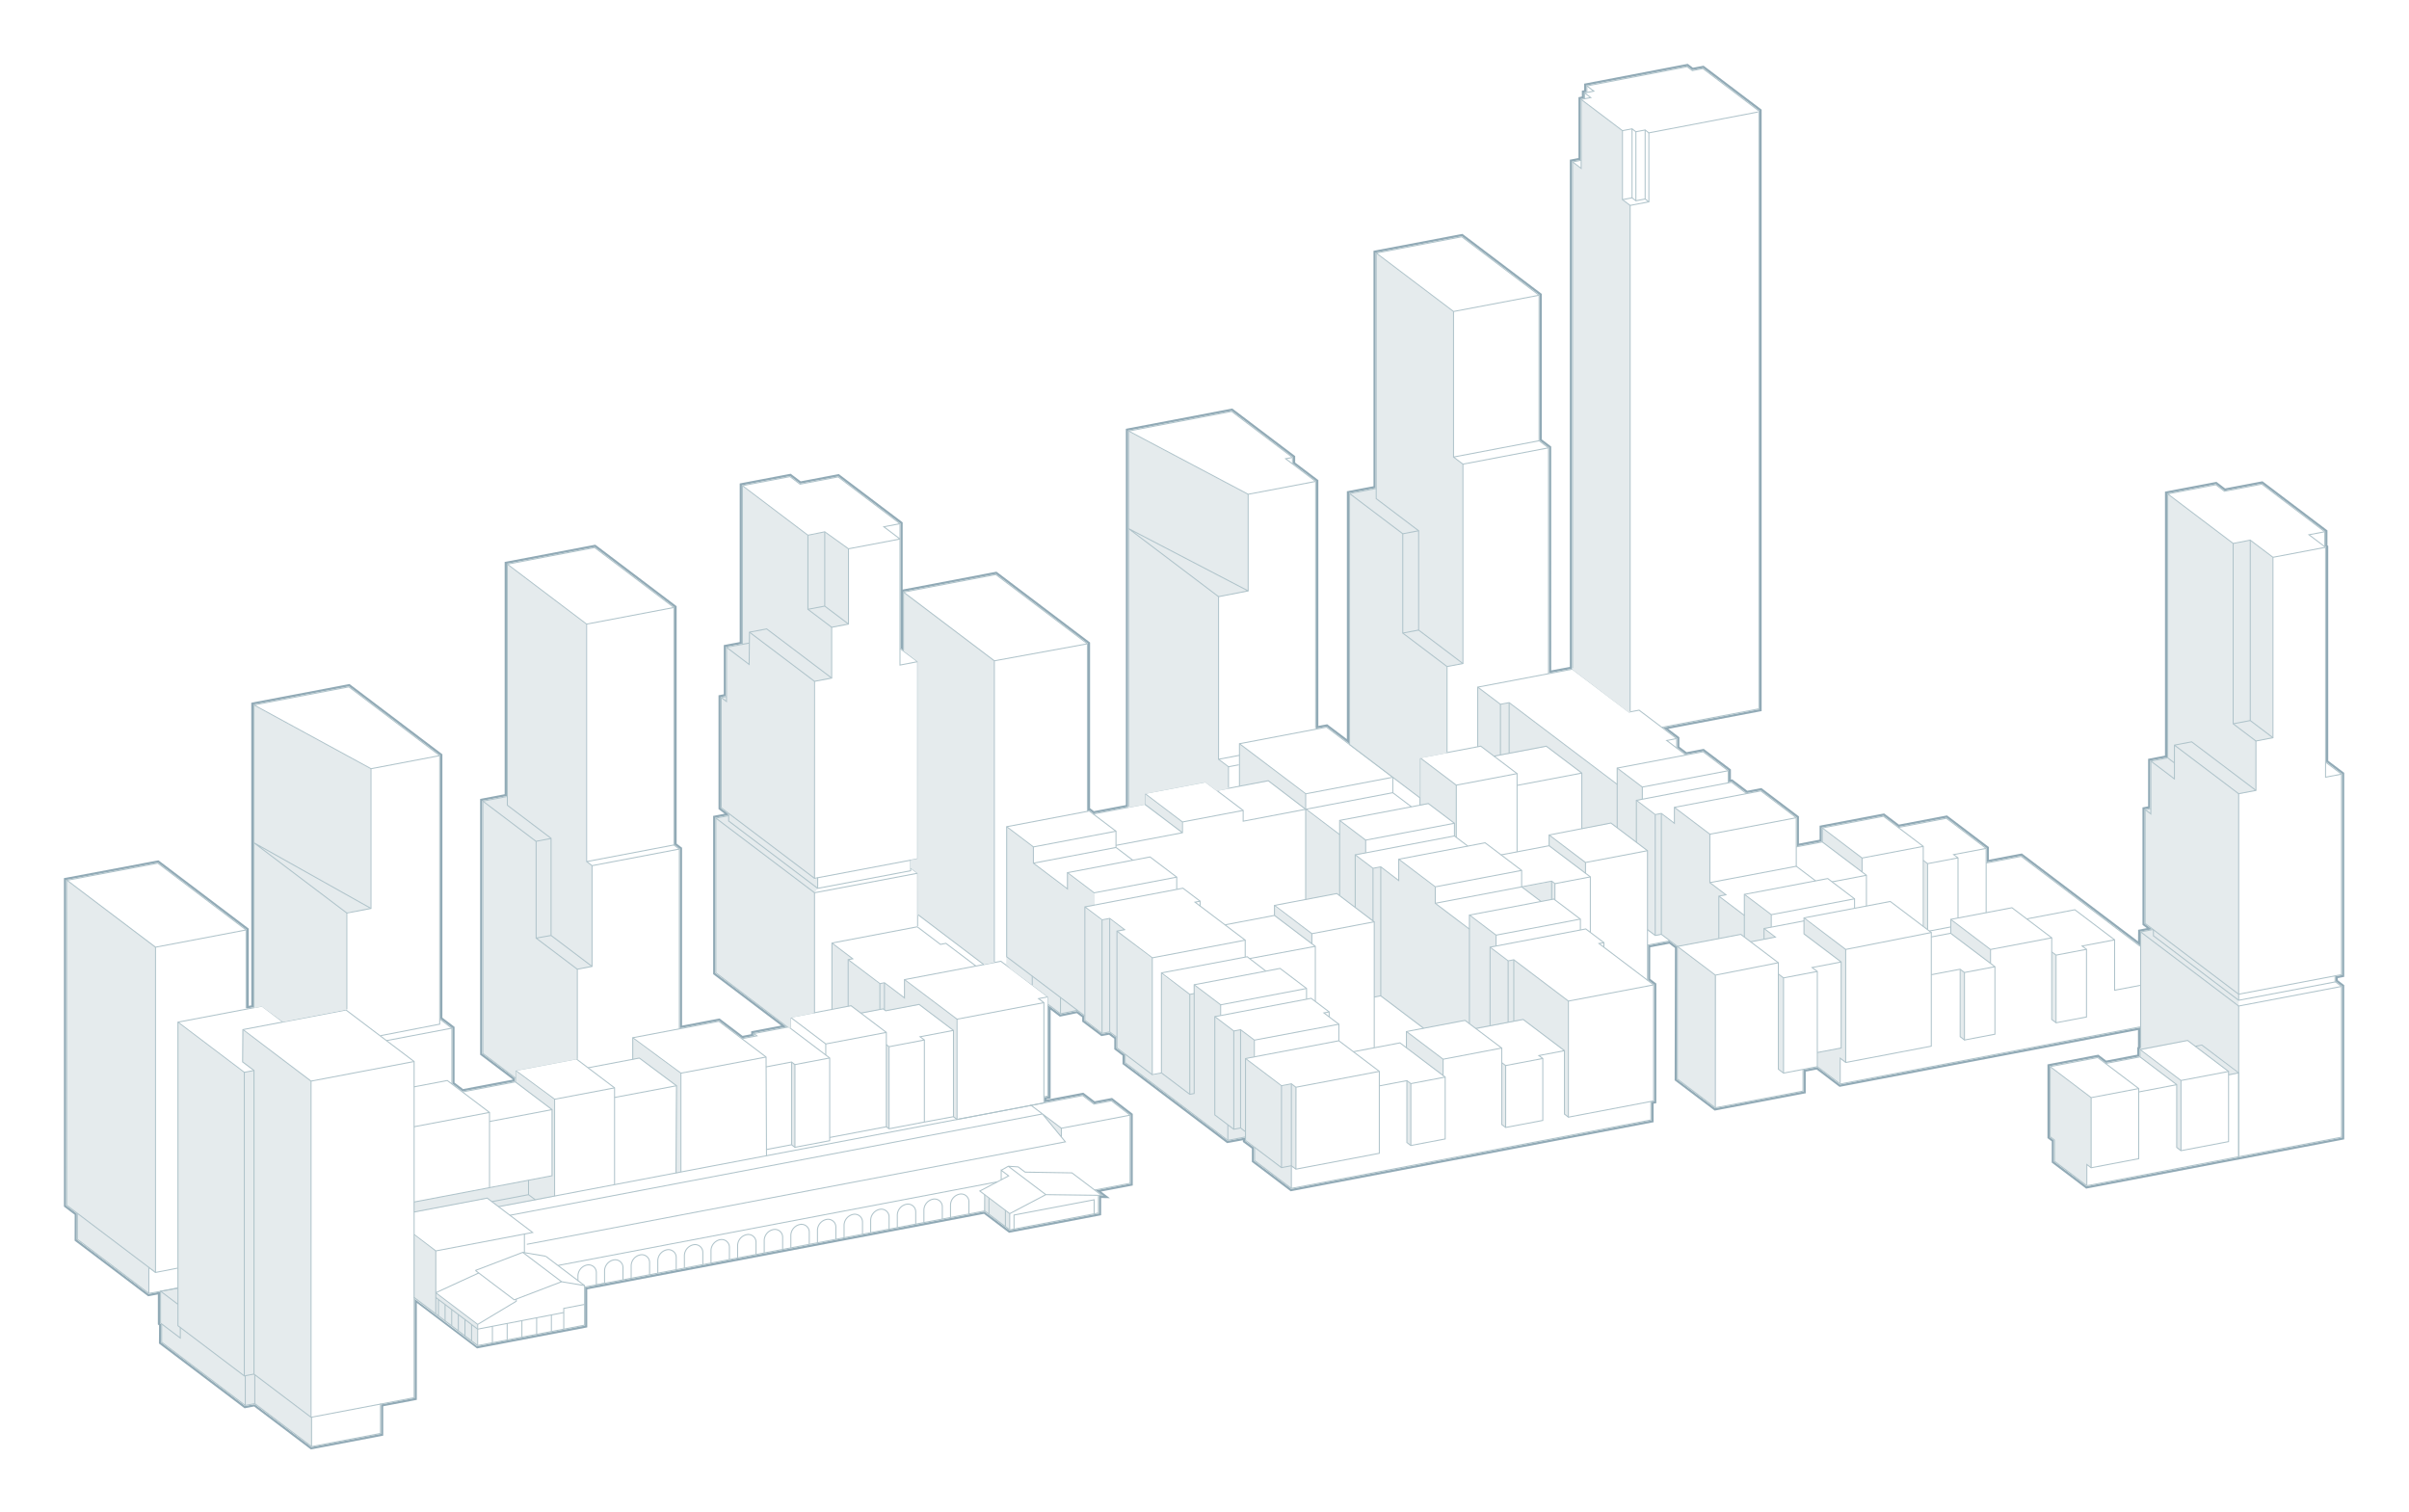 <svg xmlns="http://www.w3.org/2000/svg" id="_Слой_1" viewBox="0 0 1112 698"><g id="bgd" fill="none"><path d="M1 1h1110v696H1V1Z"/><path stroke="#91aab6" stroke-miterlimit="10" d="m778.97 30-.33.06-46.29 8.86-.61.11v3.05l-.44.08-.6.11v2.71l-.97.18-.6.12v28.08l-3.38.65-.61.11v234.12l-9.6 1.8V206.35l-.3-.22-4.05-3.07V135.9l-.3-.22-35.68-26.99-.27-.2-.32.06-39.5 7.52-.61.11v108.66l-11.69 2.23-.6.11v114.98l-9.44-7.13-.26-.2-.32.06-4.15.79V221.84l-.3-.22-10.39-7.86v-2.99l-.3-.23-28.09-21.24-.26-.2-.32.06-47.58 9.05-.61.12v173.68l-15.36 2.92-1.58-1.19-.26-.2-.32.06v-76.8l-.29-.23-42.27-31.97-.27-.2-.32.06-42.61 8.11-.61.11v26.34l-.13-.1v-57.56l-.29-.22-28.55-21.59-.26-.2-.33.06-17.26 3.28-4.36-3.29-.26-.2-.32.06-22 4.18-.6.12v73.21l-6.74 1.27-.61.11v22.72l-1.83.35-.6.12v51.86l.29.22 3.16 2.39v.07l-5.32 1.01-.61.11v72.39l.3.22 31.8 24.05-13.94 2.65-.61.12v1.34l-4.6.88-10.34-7.83-.27-.2-.32.06-17.37 3.31v-82.46l-.3-.22-2.2-1.67V280.05l-.3-.22-36.6-27.68-.27-.2-.32.06-40.29 7.67-.61.11v107.23l-10.71 2.04-.61.12v117.41l.3.22 14.77 11.17v.76l-23.57 4.47-4.3-3.25v-25.73l-.29-.22-5.33-4.03V348.4l-.29-.22-41.94-31.72-.26-.2-.33.06-43.79 8.34-.61.12v139.7l-2.15.4v-36l-.3-.23-40.75-30.82-.26-.2-.32.06-42.1 7.93-.6.11v150.94l.29.22 4.68 3.54-.03 11.6v.37l.3.23 33.01 24.96.26.2.33-.06 4.51-.86v14.2l.29.22.27.21-.05 7.99v.37l.29.23 38.61 29.2.26.2.33-.07 4.06-.77 25.95 19.63.26.19.32-.06 31.83-6.05.61-.12v-13.57l14.9-2.83.61-.12v-45.35l28.15 21.29.26.2.33-.06 49.32-9.41.61-.12V594.7l183.77-34.96 11.29 8.54.27.2.32-.06 40.96-7.8.61-.12v-8.03h.73l2.27.04-1.81-1.37-1.91-1.44 14.72-2.8.6-.11v-32.42l-.29-.22-8.63-6.63-.26-.2-.33.06-7.71 1.47-4.97-3.77-.27-.19-.32.06-17.03 3.24.02-1.29 1.26-.23.61-.12v-41.52l4.61 3.49.27.2.33-.07 7.47-1.53 2.9 2.18v2.02l.29.22 7.93 5.97.25.2.33-.06 3.2-.57 2.8 2.11v4.9l.3.23 3.5 2.65v3.53l-.01.38.3.22 47.35 35.8.26.2.33-.06 7.34-1.34v1.14l.3.22 3.84 2.85v6.13l.3.23 16.99 12.85.27.2.32-.06 165.96-31.58.61-.11v-8.55l.64-.13.61-.11v-54.57l-.3-.22-2.52-1.91v-15.25l9.42-1.79 2.99 2.26-.13 60.72v.37l.3.22 17.54 13.27.27.2.32-.06 40.47-7.7.61-.11V494.2l5.66-1.08 10.3 7.8.27.2.32-.06 137.81-26.22v8.91l-.31.06v3.4l-14.98 2.86-3.34-2.53-.26-.2-.33.06-21.96 4.18-.6.12v33.36l.29.23 1.69 1.28v9.79l.3.23 14.95 11.31.26.2.33-.07 117.56-22.42.6-.12v-70.55l-.29-.22-2.68-2.02v-1.65l2.37-.45.6-.12v-93.53l-.29-.22-7.08-5.35v-99.14l-.29-.22-.08-.06v-6.89l-.29-.22-29.05-21.97-.26-.2-.33.06-16.94 3.23-3.72-2.82-.26-.2-.33.06-22.21 4.23-.6.11v121.84l-7.18 1.37-.61.11v21.94l-2 .38-.6.11v53.53l.29.23 2.41 1.81-4.11.8-.6.11v.61l-.06 5.29-53.96-40.81-.27-.2-.32.06-15.29 2.91v-6.22l-.3-.22-18.36-13.89-.26-.2-.32.06-21.91 4.17-6.54-4.95-.27-.2-.32.06-28.25 5.37-.6.12v6.45l-10.53 2v-12.91l-.3-.22-16.37-12.38-.26-.2-.32.06-6.21 1.18-6.71-5.07-.26-.2-.32.06-.66.13v-5.05l-.29-.23-11.61-8.77-.26-.2-.33.06-7.6 1.45-3.7-2.8v-4.36l-.3-.22-5.52-4.18 43.18-8.22.61-.11V50.85l-.3-.23-25.86-19.56-.27-.2-.32.07-4.58.87-2.11-1.6-.26-.2Z"/></g><g id="izofabrica"><path fill="#e5ebed" d="M190.94 554.87v4.73l33.89-6.46 5.29 3.87 16.72-2.9 9.05-1.81v-44.68l-18.11-13.31v5.3l16.97 12.72v30.47l-63.81 12.07Zm10.19 22.68-10.19-7.42v29.11l29.39 22.25v-10.03l-19.2-14.52v-19.39Zm90.9-98.22v9.69l3.09-.57 17 12.87-.39 40.44 2.34-.57v-45.71l-22.05-16.15h.01Zm73.35 10.87v38.17l1.56 1.18v-38.17l-1.56-1.18Zm43.76-8v38.17l1.25.98v-38.17l-1.25-.98Zm73.34 32.99v.53l7.45 9.13v-4.15l-7.45-5.52Z"/><path fill="#e5ebed" d="M383.77 435.45v30.29l8.94-1.35 4.64 3.45 10.14-2.1 1.22.95 15.44-2.91 15.87 11.83v40l1.62 1.39v-46.55l-24.28-18.03v8.3l-9.27-6.94-2.04.49-14.47-11.12 2.04-.48-9.85-7.23Zm82.25 132.39-11.81-8.76.41-7.34 11.4 8.62v7.48Z"/><path fill="none" stroke="#afc3ca" stroke-miterlimit="10" stroke-width=".46" d="m191.16 501.64 15.31-2.91 19.49 14.74v34.71l-34.8 6.62m0-34.74 34.8-6.6m30.05 38.59v-44.68m-18.03-13.28 18.04 13.28 27.67-5.24"/><path fill="none" stroke="#afc3ca" stroke-miterlimit="10" stroke-width=".46" d="M283.68 546.67v-44.55L266 488.75l-28.03 5.33v5.26m5.99 52.08-16.91 3.22m20-.88-3.09-2.34v-6.67"/><path fill="none" stroke="#afc3ca" stroke-miterlimit="10" stroke-width=".46" d="m312.06 541.39.23-40.24-17.17-12.79-23.68 4.5"/><path fill="none" stroke="#afc3ca" stroke-miterlimit="10" stroke-width=".46" d="M292.08 488.94v-9.96l39.76-7.57 21.78 16.48.2 45.53m-70.14-26.87 28.61-5.4"/><path fill="none" stroke="#afc3ca" stroke-miterlimit="10" stroke-width=".46" d="m292.08 478.98 22.22 16.36 39.32-7.45m-39.31 7.45v45.62m-88.35-23.32 28.87-5.47M213.45 504l24.44-4.65 16.94 12.81v30.52l-28.87 5.49m255.85-85.37-40.04 7.62-24.26-18.26"/><path fill="none" stroke="#afc3ca" stroke-miterlimit="10" stroke-width=".46" d="m483.65 460.13-4.24.81 2.45 1.85v46.29l-40.09 7.61-1.65-1.27-13.44 2.49m-17.54-41.38-27.97 5.32-16.28-12.32m18.1 18.8-16.05 3.05-1.56-1.18-11.75 2.24"/><path fill="none" stroke="#afc3ca" stroke-miterlimit="10" stroke-width=".46" d="m353.63 530.61 11.75-2.23 1.56 1.18 16.05-3.05v-38.17L364.03 474l-16.05 3.05v1.34"/><path fill="none" stroke="#afc3ca" stroke-miterlimit="10" stroke-width=".46" d="M364.89 474.68v-5.15l27.97-5.32 16.28 12.32v43.53l-26.15 4.97m-1.82-43.18v5.1m-33.19-9.91 1.42 1.07-6.95 1.32m24.49 11.95v38.17m-1.56-1.18V490.2"/><path fill="none" stroke="#afc3ca" stroke-miterlimit="10" stroke-width=".46" d="m397.35 467.62 10.33-1.96 1.17.88 15.42-2.93 15.85 12.01v39.94"/><path fill="none" stroke="#afc3ca" stroke-miterlimit="10" stroke-width=".46" d="m426.68 480.03-16.3 3.1-1.25-.95"/><path fill="none" stroke="#afc3ca" stroke-miterlimit="10" stroke-width=".46" d="m409.14 520.06 1.25.94 16.3-3.1v-37.88l-1.98-1.49 15.41-2.93m-29.73 7.53v37.88m-26.37-85.73 9.6 7.26-2.1.4v21.51"/><path fill="none" stroke="#afc3ca" stroke-miterlimit="10" stroke-width=".46" d="m391.63 443.02 14.53 10.99 2.1-.4 9.25 7v-8.45l44.5-8.47 21.71 16.42v45.81l-1.86.35m-75.71-52.26v11.9m2.11-12.3v12.48"/><path fill="none" stroke="#afc3ca" stroke-miterlimit="10" stroke-width=".46" d="m450.48 445.89-13.85-10.47-2.51.48-10.71-8.11-39.38 7.49v30.63M243.18 574.34l248.6-47.3-10.58-12.87-245.82 46.77m219.15-2-184.7 35.14m190.52-48.57L257.54 584.1m264.11-69.37-31.72 6.03-13.97-10.57 23.79-4.53 5.24 3.96 8.03-1.53 8.63 6.62v.02Zm0 0v31.44l-16.36 3.11m-15.36-28.51v4.02m-238.02 55.05 17.92 13.55v18.26l-49.33 9.41-29.39-22.23"/><path fill="none" stroke="#afc3ca" stroke-miterlimit="10" stroke-width=".46" d="m191.16 569.81 10.01 7.57 44.7-8.51-20.97-15.86-33.74 6.42m50.91 10.16v8.59m-22.63 8.23 21.86-8.36 10.6 1.79m17.93 13.55-10.6-1.79-21.86 8.36-17.92-13.55"/><path fill="none" stroke="#afc3ca" stroke-miterlimit="10" stroke-width=".46" d="M238.31 599.6v1.01l-17.81 10.7-19.34-14.62m19.81-9.12-19.81 9.11m0-19.31v29.07m40.14-28.39 17.92 13.55m10.61 10.48-9.6 1.83v9.58m-39.73 0 39.73-7.66m-32.93 13.89v-7.53m6.81 6.19v-7.48m6.8 6.13v-7.47m6.81 6.12v-7.48m6.8 6.29v-7.58m-34.02 6.58-19.34-14.62m16.52 20.07v-7.54m-3.05 5.28v-7.54m-3.06 5.15v-7.54m-3.06 5.29v-7.54m-3.06 5.21v-7.54m-3.06 5.24v-7.54m273.57-89.67-245.82 46.77m235.28-18.67 17.32 13.1m-20.58-11.25 3.44 2.6-13.31 6.99 13.8 10.44 16.66-8.77 25.79.33-13.73-10.38-21.62-.34-3.18-2.41-4.58-.3-3.26 1.85h-.01Zm0 0v4.25"/><path fill="none" stroke="#afc3ca" stroke-miterlimit="10" stroke-width=".46" d="m454.53 558.94 11.56 8.74 40.96-7.8v-8.17m-50.54 1.3v7.43m7.59-1.8v7.54"/><path fill="none" stroke="#afc3ca" stroke-miterlimit="10" stroke-width=".46" d="M505.06 560.26v-6.48l-36.99 7.04v6.48m-13.54-8.36v-7.54m-166.96 39.31v-5.66c0-2.24-2.04-3.93-4.25-3.51a5.228 5.228 0 0 0-4.25 5.13v5.66l-3.79.72v-5.66c0-2.24-2.04-3.93-4.25-3.51a5.228 5.228 0 0 0-4.25 5.13v2.22m33.07-2.86v-5.66c0-2.24-2.04-3.93-4.25-3.51a5.228 5.228 0 0 0-4.25 5.13v5.66m20.79-3.96v-5.66c0-2.24-2.04-3.93-4.25-3.51a5.228 5.228 0 0 0-4.25 5.13v5.66m20.78-3.95v-5.66c0-2.24-2.04-3.93-4.25-3.51a5.228 5.228 0 0 0-4.25 5.13v5.66m20.78-3.96v-5.66c0-2.24-2.04-3.93-4.25-3.51a5.228 5.228 0 0 0-4.25 5.13v5.66m20.79-3.95v-5.66c0-2.24-2.04-3.93-4.25-3.51a5.228 5.228 0 0 0-4.25 5.13v5.66m20.78-3.96v-5.66c0-2.24-2.04-3.93-4.25-3.51a5.228 5.228 0 0 0-4.25 5.13v5.66m20.79-3.96v-5.66c0-2.24-2.04-3.93-4.25-3.51a5.228 5.228 0 0 0-4.25 5.13v5.66m20.78-3.95v-5.66c0-2.24-2.04-3.93-4.25-3.52a5.228 5.228 0 0 0-4.25 5.13v5.66m20.79-3.95v-5.66c0-2.24-2.04-3.93-4.25-3.51a5.228 5.228 0 0 0-4.25 5.13v5.66m20.78-3.95v-5.66c0-2.24-2.04-3.93-4.25-3.51a5.228 5.228 0 0 0-4.25 5.13v5.66m20.79-3.96v-5.66c0-2.24-2.04-3.93-4.25-3.51a5.228 5.228 0 0 0-4.25 5.13v5.66m20.78-3.96v-5.66c0-2.24-2.04-3.93-4.25-3.52a5.228 5.228 0 0 0-4.25 5.13v5.66m20.78-3.94v-5.66c0-2.24-2.04-3.93-4.25-3.51a5.228 5.228 0 0 0-4.25 5.13v5.66m27.32 5.72v-7.51m-24.31-89.75v46.27M220.5 611.31v9.76"/></g><g id="dom"><path fill="#e5ebed" d="M649.49 498.95v28.36l1.76 1.33v-28.36l-1.76-1.33Zm43.71-8.39v28.36l1.76 1.33v-28.36l-1.76-1.33Zm127.7-40.94v43.74l2.38 1.77v-43.74l-2.38-1.77Zm126.24-10.11v31.13l1.76 1.33v-31.13l-1.76-1.33Zm-42.09 8v31.13l1.76 1.33v-31.13l-1.76-1.33Zm-17.12-50.08v30.25l1.76 1.33v-30.25l-1.76-1.33Z"/><path fill="#e5ebed" d="M572.13 362.89v-19.52l30.56 23.38v7.04l15.6 11.61.19-6.37 11.88 8.83v5.91l-4.82 1 8.14 6.21 3.58-.69 8.38 6.15v-9.65l16.67 12.65v7.46l15.93 11.95v-6.2l12.32 9.02.13 5.07-2.91.66 8.29 6.32 2.63-.73 25.16 19.11v53.65l-1.89-1.51v-29.16l-18.99-14.44-21.63 4.41-5.14-3.97-19.4 3.61-19.63-14.96-2.9.46v-34.36l-17.2-13.41-14.39 2.86v-41.51l-17.3-13.27-13.26 2.37v.02Zm-43.73 8.65v-4.94l17.17 12.82v4.95l-17.17-12.82Zm59.68 51.02v-4.31l17.41 12.83v4.73l-17.41-13.25Zm78.09 66.5-16.75-12.7-.48 7.12 17.23 13.19v-7.61Zm-10.86-117.17v-22.11l16.99 12.74-.08 23.88-.71-.53-.4-6.01-11.84-8.84-3.96.87Zm59.54 18.56v-4.92l17.09 12.44v5.33l-17.09-12.85Zm2.95 17.85-1.73-1.4-13.32 2.63 8.47 6.67 6.01-1.14.57.5v-7.26Z"/><path fill="#e5ebed" d="m682.12 317.24 10.41 8.07 4-.86 49.81 37.73v-7.5l11.81 8.83v5.56l-2.73.74 8.48 6.32 2.87-.49 6 4.44v-7.39l16.48 12.46v22.38l7.28 5.61-3.13.71 11.68 8.78v-9.68l12.46 9.4v5.75l-3.2.71 4.82 3.8-10.94 2.18-4.74-3.47-29.34 5.63 18.03 13.67-.42 60.87-17.69-13.38.09-61.16-7.23-5.58-2.87.54-3.63-2.6v-36.52l-16.86-12.74-13.42 2.58v-25.62l-16.37-12.39-24.08 4.6-6.09-4.71-1.66.28.22-27.58-.04.03Zm150.51 114.13v-7.35L852 438.26v52.24l-2.7-1.97v12.01l-10.3-8.4v-6.24l10.76-2.16V444.1l-17.13-12.73Zm8.52-42.52v-6.38l18.4 13.61v6.51l-18.4-13.73Zm59.35 42.23v-6.46l18.36 13.77v6.51l-18.36-13.82ZM477 391.2l-12.43-9.42v59.95l-.15 3.46 2.16 2.16 17.13 12.76v3.74l5.73 4.1 8.09-1.37 3.33 2.68v1.91l7.82 5.96 3.54-.66 3.33 2.55v4.91l3.67 2.76v3.98l47.52 35.63 8.22-1.49v1.49l4.01 2.99v6.59l17.11 12.7v-9.98l1.97.82.41-37.14-2.38-1.9-4.62 1.02-16.5-12.56 3.93-.88v-7.67l-6.24-4.89-3.26.54-8.56-6.38 2.51-.88v-4.75l-12.3-9.23v3.8l-1.93.57-13.17-9.53v45.8l-4.05 1.09v-53.81l-16.09-12.57 3.33-.72-7.29-5.22-3.42.72-7.74-5.94 4.62-.9v-5.36l-12.69-9.49v7.43l-15.62-11.96v-7.41h.01Zm488.31 115.63-18.99-14.27v32.23l1.97 1.47v9.82l14.95 11.26v-9.68l2.07 1.27v-32.1Z"/><path fill="none" stroke="#afc3ca" stroke-miterlimit="10" stroke-width=".46" d="m551.23 454.54 12.23 9.25 39.65-7.54"/><path fill="none" stroke="#afc3ca" stroke-miterlimit="10" stroke-width=".46" d="M603.1 461.16v-4.92l-12.22-9.25-39.65 7.54v50.19l-2.02.38-13.08-9.88m27.32-31.44v4.93"/><path fill="none" stroke="#afc3ca" stroke-miterlimit="10" stroke-width=".46" d="M613.54 469.36v-2.29l-8.3-6.28-44.48 8.46v45.36l8.75 6.62 3.14-.59 2.28 1.72"/><path fill="none" stroke="#afc3ca" stroke-miterlimit="10" stroke-width=".46" d="m618.03 472.75-39.01 7.34-6.36-4.81-3.14.59-8.75-6.62"/><path fill="none" stroke="#afc3ca" stroke-miterlimit="10" stroke-width=".46" d="m613.54 467.07-2.42.46 6.9 5.22v7.63m-45.37-5.1v45.36m-3.14-44.76v45.36m9.5-41.15v7.67m-4.08.82 16.6 12.56 4.57-.89 2.09 1.59 38.51-7.33"/><path fill="none" stroke="#afc3ca" stroke-miterlimit="10" stroke-width=".46" d="m636.7 494.51-18.68-14.13-43.09 8.2v37.8l16.6 12.56 4.57-.87 2.09 1.58 38.51-7.33v-37.81Zm-45.16 6.63v37.8m4.56-.88v-37.81m2.1 1.58v37.81m-23.41-14.83-8.03 1.53-47.38-35.83v-3.8"/><path fill="none" stroke="#afc3ca" stroke-miterlimit="10" stroke-width=".46" d="M579.11 529.53v6.14l16.99 12.85 165.96-31.58v-8.55M596.1 538.06v10.47m-29.33-29.38v7.18m-51.18-47.51-3.36-2.54-3.53.7-7.92-6.04v-52.36l45.27-8.62 7.92 5.99v2.34m-22.08 77.75v-53.97m17.32 16.9v46.14m2.02-46.52-2.02.38-13.08-9.89m-27.42-24.5-7.92-5.99"/><path fill="none" stroke="#afc3ca" stroke-miterlimit="10" stroke-width=".46" d="m574.79 433.94-42.9 8.16-16.29-12.32m68.74 18.46-8.62-6.64-39.59 7.47v46.16"/><path fill="none" stroke="#afc3ca" stroke-miterlimit="10" stroke-width=".46" d="M574.79 441.76v-7.82l-23.17-17.53 2.37-.45m-45.28 60.96v-52.34l3.53-.67 6.88 5.2-3.53.67v53.94l16.29 12.32 4.24-.81m-23.88-71.33v52.33m166.04-3.76v-50.09l38.97-7.41 12.26 9.27v4.97m-66.99-12.28 53.73-10.22 1.52 1.15 16.33-3.11m-31.7-3-39.88 7.59-16.86-12.75m25.71-16.6-40.97 7.79-12.02-9.09m24.53-12.8-40.2 7.65-17.27-13.18-23.75 4.52m-33.26 6.32 17.4 13.16m-17.4-13.16-23.78 4.52m69.2-1.65-28.02 5.33m-30.69 10.8 30.69-5.84v-4.96l-17.4-13.16"/><path fill="none" stroke="#afc3ca" stroke-miterlimit="10" stroke-width=".46" d="m602.71 373.54-28.86 5.49v-4.96l-17.4-13.16-28.02 5.33v4.96m43.71-8.31v-19.62l40.2-7.65 30.58 23.13v7.14l8.59 6.49m-25.95 46.45v-24.27l45.8-8.71 6.18 4.67m10.27 46.66 8.35 6.32 2.61-.5 25.21 19.07 39.33-7.48"/><path fill="none" stroke="#afc3ca" stroke-miterlimit="10" stroke-width=".46" d="M740.35 437.22v-2.13l-8.35-6.32-44.19 8.41v36.04m36.17-11.15v53.58m-74.77-39.55 16.93 12.8 27.06-5.15m-27.06 5.16v7.51m-41.41-10.97 21.5-4.09 20.87 15.78v28.57l-15.86 3.02-1.82-1.37v-28.57"/><path fill="none" stroke="#afc3ca" stroke-miterlimit="10" stroke-width=".46" d="m636.7 501.21 12.73-2.42 1.82 1.38 15.86-3.02m-15.86 3.01v28.57m60.9-40.16-17.14 3.26-1.82-1.38"/><path fill="none" stroke="#afc3ca" stroke-miterlimit="10" stroke-width=".46" d="m681.22 474.7 21.88-4.16 19.06 14.41v29.28l1.82 1.41 39.33-7.49v-53.58L738.1 435.5l2.25-.43"/><path fill="none" stroke="#afc3ca" stroke-miterlimit="10" stroke-width=".46" d="m722.17 484.96-11.82 2.25 1.81 1.37v28.57l-17.14 3.26-1.82-1.37v-35.27l-16.93-12.8-27.06 5.15v7.51m45.81 36.78v-28.57m1.14-48.34v28.37m2.61-28.87v28.37m-133.32-44.49 22.85-4.35 18.86 14.27v25.44m0-25.44-30.36 5.64m57.56-16.96-28.8 5.48-17.26-13.06"/><path fill="none" stroke="#afc3ca" stroke-miterlimit="10" stroke-width=".46" d="M588.3 422.53v-4.62l28.79-5.48 17.26 13.06v58.07m-28.79-52.6v4.62m72.72-13.26 12.31 9.31 38.91-7.4m-38.91 7.41v4.97m-12.31-7.76-15.76-11.92v-7.6m-5.38 65.26-19.77-14.95-3.02.57m-8.79-65.65 8.22 6.22 3.59-.68 8.28 6.32v-9.83l39.88-7.59 16.86 12.75v7.56l8.95 6.77m-73.97 43.56v-59.55m-3.59.68v24.28"/><path fill="none" stroke="#afc3ca" stroke-miterlimit="10" stroke-width=".46" d="M671.37 385.85v-5.86l-12.03-9.1-40.96 7.79v34.71m12.02-25.61v5.83m-87.22 11.25-38.12 7.25-12.32-9.32m-28.05-21.21 12.33 9.33 38.12-7.25"/><path fill="none" stroke="#afc3ca" stroke-miterlimit="10" stroke-width=".46" d="m500.79 468.93-36.1-27.3v-60.05l38.12-7.25 12.33 9.33v7.51"/><path fill="none" stroke="#afc3ca" stroke-miterlimit="10" stroke-width=".46" d="M543.18 410.48v-5.62l-12.32-9.32-38.12 7.25v7.51l-15.73-11.89v-7.51m.01 7.52 38.12-7.25m0-.01 7.79 5.9m-39.21 66.47 5.8 4.39 7.8-1.6m-7.79 1.6v-7.51m-13.04-9.86v4.11m126.22-88.26v48.76m-30.57-71.89 30.58 23.13 40.2-7.65m-40.04 14.76 15.5 11.72m202.51 59.13-29.08 5.74-24.92-18.85-2.83.54-3.57-2.7m31.32 82.2v-61.18"/><path fill="none" stroke="#afc3ca" stroke-miterlimit="10" stroke-width=".46" d="m849.9 444.02-13.43 2.56 2.41 1.83v43.93l-15.6 2.97-2.39-1.8v-49.13l-17.33-13.1-29.3 5.58v61.18l17.55 13.27 40.47-7.7v-9.9"/><path fill="none" stroke="#afc3ca" stroke-miterlimit="10" stroke-width=".46" d="m820.89 449.56 2.39 1.8 15.6-2.97m-15.6 2.98v43.9m68.21-64.85-39.52 7.81-19.23-14.55m19.23 14.55v52.12"/><path fill="none" stroke="#afc3ca" stroke-miterlimit="10" stroke-width=".46" d="M849.44 500.32v-11.89l2.6 1.97 39.45-7.52v-52.47l-18.93-14.32-39.83 7.58v7.36l17.16 12.98v39.7l-11.02 2.1m149.02-49.03-54.9-41.52-16.17 3.08"/><path fill="none" stroke="#afc3ca" stroke-miterlimit="10" stroke-width=".46" d="m838.88 492.33 10.56 8 138.45-26.34m-182.7-41.51v-19.65l38.49-7.32 12.39 9.37v4.32m-66.79-11.81 39.88-7.55m0-22.39-39.88 7.59-16.37-12.38"/><path fill="none" stroke="#afc3ca" stroke-miterlimit="10" stroke-width=".46" d="m755.35 369.4 8.71 6.59 2.83-.54 6.02 4.55v-7.35l39.88-7.59 16.37 12.38v22.39l8.9 6.73"/><path fill="none" stroke="#afc3ca" stroke-miterlimit="10" stroke-width=".46" d="m806.25 366.31-6.97-5.27-43.93 8.36v19.36"/><path fill="none" stroke="#afc3ca" stroke-miterlimit="10" stroke-width=".46" d="M746.49 382.06v-27.54l39.65-7.54 11.6 8.77v5.58m-23.78-20.43-4.61.88 8.57 6.48m-77.64 44.92v-36.11l-16.75-12.67-28.06 5.34v21.89"/><path fill="none" stroke="#afc3ca" stroke-miterlimit="10" stroke-width=".46" d="m655.47 349.74 16.75 12.67 28.06-5.34m-18.16-39.92 10.48 7.93 4.02-.76 49.87 37.72m-31.41 28.32 19.02 14.38v25.6"/><path fill="none" stroke="#afc3ca" stroke-miterlimit="10" stroke-width=".46" d="M773.96 345.27v-4.36l-17.35-13.12-4.61.88-26.21-19.82-43.67 8.31v27.52"/><path fill="none" stroke="#afc3ca" stroke-miterlimit="10" stroke-width=".46" d="m689.6 349.02 24.17-4.6 16.4 12.4v25.61m-29.89-19.92 29.88-5.68m-37.25 37.75 22.17-4.22v-4.96l28.53-5.52 16.88 12.77v59.8"/><path fill="none" stroke="#afc3ca" stroke-miterlimit="10" stroke-width=".46" d="m760.49 392.65-28.63 5.45-16.78-12.7m-42.86-22.99v24.09m45.55 21.35v7.48m-1.52-8.62v8.43m15.62-17.04v4.96m-39.26-77.98v23.37m4.02-24.14v23.34m49.86 6.87 11.6 8.77 39.65-7.54m-39.64 7.55v5.58m5.96 7.11v55.81m2.83-56.35v55.81m3.95 2.99-10.35 1.97m28.79-51.18v22.36l7.42 5.61-3.28.62v19.52m11.81-10.59-11.81-8.94m11.81-.81 12.4 9.37 38.43-7.31m-38.43 7.31v5.65m-3.35.74 5.24 3.96-11.4 2.17"/><path fill="none" stroke="#afc3ca" stroke-miterlimit="10" stroke-width=".46" d="m832.73 425.06-18.45 3.51v4.94m61.95-51.58 22.22-4.23 18.36 13.89v29.67m-87.65-30.37 12.02-2.29m4.51 18.43 15.86-3.02"/><path fill="none" stroke="#afc3ca" stroke-miterlimit="10" stroke-width=".46" d="m841.17 382.15 18.36 13.89 28.25-5.37m-28.25 11.82v-6.45m44.3-.07-14.03 2.67-2.01-1.52m2 1.52v30.43"/><path fill="none" stroke="#afc3ca" stroke-miterlimit="10" stroke-width=".46" d="M887.78 427.61v-36.95l-18.36-13.89-28.25 5.37v6.45L861.55 404v14.19m42.28 5.49v-27.71l-2.02-1.52 15-2.85m-26.18 38.12 9.83-1.87m0-3.49 18.36 13.89 28.25-5.38m16.04 5.31-14.03 2.67-2.02-1.52m2.02 1.52v31.22m-42.28-23.18v31.22m-15.32-30.21 13.3-2.54 2.02 1.52 14.03-2.67"/><path fill="none" stroke="#afc3ca" stroke-miterlimit="10" stroke-width=".46" d="m976.11 433.8-15 2.85 2.02 1.52v31.24l-14.03 2.66-2.02-1.52v-37.68l-18.36-13.89-28.24 5.37v6.45l20.38 15.41v31.15l-14.03 2.67-2.01-1.52v-31.05"/><path fill="none" stroke="#afc3ca" stroke-miterlimit="10" stroke-width=".46" d="m987.89 454.82-11.78 2.24V433.8l-18.36-13.89-22.22 4.23m-35.06 6.61-8.98 1.71m27.34 5.79v6.45"/></g><g id="_1"><path fill="#e5ebed" d="m112.55 495.07-30.58-23.1v122.67l-7.87 1.5v14.44l.51.69v8.33l38.48 29.22 4.44-.69 26.25 19.75v-13.72l-.35.11.14-155.26-31.63-23.56v14.86l5.16 3.88-4.56.88h.01Z"/><path fill="none" stroke="#afc3ca" stroke-miterlimit="10" stroke-width=".46" d="M117.24 634.23V494.1l-5.24-3.96.13-14.91 47.58-9.05 31.45 23.79v155.15l-47.58 9.05-26.34-19.92v-.02Z"/><path fill="none" stroke="#afc3ca" stroke-miterlimit="10" stroke-width=".46" d="m112.13 475.22 31.45 23.79 47.58-9.05m-15.51 157.89v13.78l-31.83 6.06-26.21-19.82-4.39.83-38.6-29.2v-8.36m68.96-112.13v155.15m0-155.21v141.56m.24 27.17v-13.52M82.15 471.79l30.62 23.16 4.47-.85"/><path fill="none" stroke="#afc3ca" stroke-miterlimit="10" stroke-width=".46" d="m130.58 471.71-9.65-7.3-38.78 7.38v140.13l30.62 23.16 4.47-.85m.37 13.63v-13.34m-4.39 14.17v-13.7m-.45-140.04v140.13m-38.66-39.11 7.98 6.03"/><path fill="none" stroke="#afc3ca" stroke-miterlimit="10" stroke-width=".46" d="m82.15 594.44-8.04 1.53v14.73l9.12 6.9v-4.88"/></g><g id="_2"><path fill="#e5ebed" d="m71.77 436.99-40.94-30.65-.27 150.1 4.99 3.67v12.1l33.04 24.93v-11.89l3.05 2.36.12-150.62Z"/><path fill="none" stroke="#afc3ca" stroke-miterlimit="10" stroke-width=".46" d="m30.94 406.31 40.84 30.89 41.82-7.96"/><path fill="none" stroke="#afc3ca" stroke-miterlimit="10" stroke-width=".46" d="m81.91 585.35-10.12 1.97-41.03-31.03V406.34l42.09-7.92 40.75 30.82v36.09"/><path fill="none" stroke="#afc3ca" stroke-miterlimit="10" stroke-width=".46" d="m81.97 594.63-13.26 2.36-33.01-24.97v-11.87m33.01 24.82v12.09m3.07-159.86v150.12"/></g><g id="_3"><path fill="#e5ebed" d="m171.1 354.96-53.86-29.33-.18 139.71 3.76-.75 9.81 7.07 29.33-5.65v-44.79l11.15-1.81v-64.45Z"/><path fill="none" stroke="#afc3ca" stroke-miterlimit="10" stroke-width=".46" d="m202.97 348.77-31.72 6.04-54.02-29.41m42.87 96.03-42.87-32.42 54.02 30.3m37.34 81.02V474.6l-5.62-4.25"/><path fill="none" stroke="#afc3ca" stroke-miterlimit="10" stroke-width=".46" d="m175.75 478.01 27.22-5.29V348.77l-10.48-7.93-31.45-23.79-43.8 8.34V465.1m61.16 15.21 30.19-5.74"/><path fill="none" stroke="#afc3ca" stroke-miterlimit="10" stroke-width=".46" d="M171.25 354.8v64.51l-11.15 2.12v44.46"/></g><g id="_4"><path fill="#e5ebed" d="m270.68 288.27-36.61-27.71-.02 107.29-11.37 2.08v116.34l15.25 11.49v-3.53l28.46-5.35v-41.39l6.78-1.3v-46.48l-2.5-2.08V288.27h.01Z"/><path fill="none" stroke="#afc3ca" stroke-miterlimit="10" stroke-width=".46" d="M313.59 474.72V391.9l-2.5-1.89V280.42l-36.61-27.68-40.29 7.67v111.27l20.18 15.26v44.83l18.91 14.3"/><path fill="none" stroke="#afc3ca" stroke-miterlimit="10" stroke-width=".46" d="m234.2 367.64-11.32 2.15v116.43l15.05 11.39"/><path fill="none" stroke="#afc3ca" stroke-miterlimit="10" stroke-width=".46" d="m222.88 369.77 24.59 18.6V433l19.02 14.37v41.39m-19.03-100.44 6.92-1.32m0 44.77-6.92 1.23m19.02 14.36 6.81-1.3v-46.51l-2.5-1.89V288.07l40.29-7.67m-76.89-19.99 36.6 27.68m2.5 111.48 40.29-7.67m-42.79 5.78 40.29-7.67"/></g><g id="_5"><path fill="#e5ebed" d="m380.53 245.65-7.76 1.49-30.06-22.65v72.96l-7.42 1.5v22.54l-2.62.59v50.83l3.58 2.64v1.11l-6.03 1.09v71.37l34.76 25.76v-5.11l10.9-2.18v-55.34l1.61-2.22v-4.73l-1.61.54-.12-91.18 8.06-1.64v-23.29l7.74-1.69v-34.65l-11.03-7.73Z"/><path fill="none" stroke="#afc3ca" stroke-miterlimit="10" stroke-width=".46" d="m330.44 377.62 45.55 34.45 47.58-9.01"/><path fill="none" stroke="#afc3ca" stroke-miterlimit="10" stroke-width=".46" d="M420.35 397.01v4.9l-42.91 8.12-41.08-31.07v-3.52m87.21 52.01v-24.38l-3.21-2.43"/><path fill="none" stroke="#afc3ca" stroke-miterlimit="10" stroke-width=".46" d="m336.36 376.49-5.93 1.13v71.4l33.14 25.06m13.88-64.06v-4.94m-1.46 6.99v55.53m-40.64-168.83 10.46 7.91.16-14.89 7.93-1.51 30.01 22.69"/><path fill="none" stroke="#afc3ca" stroke-miterlimit="10" stroke-width=".46" d="m335.35 321.49-2.44.46v50.88l43.08 32.58 47.58-9v-90.99l-8.13-6.12"/><path fill="none" stroke="#afc3ca" stroke-miterlimit="10" stroke-width=".46" d="m345.91 296.79-10.56 1.98v25.02l-2.44-1.84m43.08 83.46v-90.99m15.67-61.1v34.74l-7.76 1.48v23.44l-7.91 1.51-30.02-22.69"/><path fill="none" stroke="#afc3ca" stroke-miterlimit="10" stroke-width=".46" d="m383.9 289.53-10.97-8.29v-34.2m50.64 58.37-8.13 1.56v-58.18l-7.46-5.65 7.46-1.42"/><path fill="none" stroke="#afc3ca" stroke-miterlimit="10" stroke-width=".46" d="m342.69 224.17 30.24 22.87 7.77-1.57 10.96 7.84 23.78-4.52"/><path fill="none" stroke="#afc3ca" stroke-miterlimit="10" stroke-width=".46" d="M342.69 297.39v-73.22l21.99-4.18 4.62 3.49 17.59-3.35 28.55 21.59v7.07m-42.51 32.45 7.77-1.48 10.96 8.29m-10.96-8.29v-34.29"/></g><g id="_6"><path fill="#e5ebed" d="m458.93 304.93-41.86-31.65-.19 26.95 6.7 5.1-.02 91.08-3.21.61v3.63l3.21 2.43.02 19.18 30.49 22.95 4.85-.92V304.94Z"/><path fill="none" stroke="#afc3ca" stroke-miterlimit="10" stroke-width=".46" d="M501.94 374.49v-77.33l-42.27-31.97-42.61 8.11v26.93"/><path fill="none" stroke="#afc3ca" stroke-miterlimit="10" stroke-width=".46" d="m501.94 297.16-42.95 7.85-41.94-31.72m41.94 31.73v139m-35.14-21.77 30.24 22.95"/></g><g id="_7"><path fill="#e5ebed" d="m576.07 228.3-55.21-29.2-.08 173.69 7.64-1.39v-4.94l27.93-5.39 5.31 4.02 5.33-1.07v-9.91l-4.55-3.46V275.5l13.62-2.76V228.3h.01Z"/><path fill="none" stroke="#afc3ca" stroke-miterlimit="10" stroke-width=".46" d="m607.31 222.21-31.16 5.93-55.2-29.2"/><path fill="none" stroke="#afc3ca" stroke-miterlimit="10" stroke-width=".46" d="M576.15 228.14v44.6l-13.66 2.66v75.06l4.58 3.46v9.56"/><path fill="none" stroke="#afc3ca" stroke-miterlimit="10" stroke-width=".46" d="m576.15 272.74-55.2-28.76 41.54 31.42m0 75.06 9.65-1.83m-5.07 5.29 4.77-.91"/><path fill="none" stroke="#afc3ca" stroke-miterlimit="10" stroke-width=".46" d="M520.95 372.29V198.95l47.58-9.05 28.09 21.24v2.99"/><path fill="none" stroke="#afc3ca" stroke-miterlimit="10" stroke-width=".46" d="m596.62 211.14-3.16.6 13.85 10.47v113.94"/></g><g id="_8"><path fill="#e5ebed" d="m670.89 143.96-35.71-27.01-.03 108.61-12.38 2.3v115.92l32.63 24.46v-18.23l12.48-2.43v-39.8l7.36-1.58v-91.77l-4.35-3.35v-67.11Z"/><path fill="none" stroke="#afc3ca" stroke-miterlimit="10" stroke-width=".46" d="m710.45 136.27-39.5 7.51-35.69-26.99m19.58 128.19-7.32 1.39m0 45.84 7.32-1.39m16.11-147.03v67.18l4.34 3.28v92.02l-7.33 1.39v39.57m2.99-136.28 39.5-7.51m-35.17 10.8 39.51-7.52"/><path fill="none" stroke="#afc3ca" stroke-miterlimit="10" stroke-width=".46" d="m675.28 306.27-20.44-15.45v-45.84l-19.58-14.82V116.8l39.5-7.51 35.69 26.99v67.16"/><path fill="none" stroke="#afc3ca" stroke-miterlimit="10" stroke-width=".46" d="m667.95 307.66-20.43-15.45v-45.84l-24.56-18.57"/><path fill="none" stroke="#afc3ca" stroke-miterlimit="10" stroke-width=".46" d="m655.4 368.23-32.43-24.57V227.8l12.3-2.34m75.18-22.03 4.35 3.29v104.21"/></g><g id="_9"><path fill="#e5ebed" d="m748.85 60.45-19.02-14.39.05 31.86-4.14-3.12v234.21l26.15 19.92.44-.23.1-233.68-3.58-2.7V60.46Z"/><path fill="none" stroke="#afc3ca" stroke-miterlimit="10" stroke-width=".46" d="m811.5 51.69-50.38 9.64L759.4 60l-4.27.81-1.78-1.34-4.43.84-19.06-14.41"/><path fill="none" stroke="#afc3ca" stroke-miterlimit="10" stroke-width=".46" d="M752.47 328.27V94.82l-3.54-2.68V60.3"/><path fill="none" stroke="#afc3ca" stroke-miterlimit="10" stroke-width=".46" d="m761.13 93.17-1.72-1.33-4.27.81-1.78-1.34-4.43.84"/><path fill="none" stroke="#afc3ca" stroke-miterlimit="10" stroke-width=".46" d="m752.46 94.82 8.66-1.66V61.32m-29.68-18.43 2.86 2.16-4.43.84v31.84l-3.98-3"/><path fill="none" stroke="#afc3ca" stroke-miterlimit="10" stroke-width=".46" d="M731.44 45.59v-2.71l4.26-.81-3.21-2.43"/><path fill="none" stroke="#afc3ca" stroke-miterlimit="10" stroke-width=".46" d="m767.1 335.71 44.83-8.53V51.22l-25.86-19.56-4.9.94-2.38-1.8-46.29 8.86v3.04m-2.63 31.28-3.98.76v233.67m29.25-247.6v31.84m-1.78-33.19V91.3M759.4 60v31.84"/></g><g id="_10"><path fill="#e5ebed" d="m1030.74 250.86-30.2-22.75-.08 121.84-7.73 1.5v21.98l-2.49.52v52.4l3.48 2.73-5.68 1.16v54.53l21.8-4.41 3.72 2.86 2.81-.66 17.12 12.61V366.6l7.89-1.93v-22.53l7.77-1.65v-83.11l-10.36-7.9-8.05 1.41v-.03Zm-24.05 248.04-18.93-14.22v3.2l17.02 12.89v29.02l1.91 1.6V498.9Z"/><path fill="#e5ebed" d="m1028.68 496.42 4.47-1.04-16.61-12.72-2.95.59 15.09 11.39v1.79Z"/><path fill="none" stroke="#afc3ca" stroke-miterlimit="10" stroke-width=".46" d="m987.23 502.45-21.96 4.18-18.92-14.31M965.27 539v-32.37"/><path fill="none" stroke="#afc3ca" stroke-miterlimit="10" stroke-width=".46" d="M963.29 547.3v-9.8l1.98 1.5 21.96-4.18v-32.38l-18.92-14.31-21.96 4.18v32.38l1.99 1.5v9.8l14.95 11.31Zm0 0 70.08-13.39v-38.7l-16.99-12.84-3.01.58"/><path fill="none" stroke="#afc3ca" stroke-miterlimit="10" stroke-width=".46" d="m1028.71 494.55-21.96 4.18-18.92-14.31m18.92 46.69v-32.37"/><path fill="none" stroke="#afc3ca" stroke-miterlimit="10" stroke-width=".46" d="M987.83 487.7v-3.28l21.96-4.18 18.92 14.31v32.38l-21.96 4.18-1.98-1.5v-28.98l-16.94-12.81-15.91 3.04m32.87 9.8-17.45 3.32m41.37-7.88 4.66-.89m-32.76-267.24 30.22 22.86 7.89-1.53 10.48 7.93 24.28-4.62"/><path fill="none" stroke="#afc3ca" stroke-miterlimit="10" stroke-width=".46" d="m1073.11 245.44-7.28 1.39 7.65 5.79v106.11l7.37-1.4"/><path fill="none" stroke="#afc3ca" stroke-miterlimit="10" stroke-width=".46" d="M1000.61 349.8V227.97l22.21-4.23 3.98 3.01 17.27-3.29 29.04 21.97v6.89"/><path fill="none" stroke="#afc3ca" stroke-miterlimit="10" stroke-width=".46" d="M1038.72 249.3v83.28l10.48 7.93"/><path fill="none" stroke="#afc3ca" stroke-miterlimit="10" stroke-width=".46" d="m1041.34 342.03-10.51-7.95v-83.25m0 83.25 7.89-1.5m-38.11 17.22 3.11 2.35m0-8.22 29.65 22.43m-40.54-15.08 10.89 8.24v-15.6l7.96-1.52 29.66 22.43"/><path fill="none" stroke="#afc3ca" stroke-miterlimit="10" stroke-width=".46" d="M1049.2 257.23v83.28l-7.86 1.52v22.81l-7.97 1.51v92.54"/><path fill="none" stroke="#afc3ca" stroke-miterlimit="10" stroke-width=".46" d="M1077.88 450.43v2.8l-44.51 8.47-39.35-29.77v-2.73"/><path fill="none" stroke="#afc3ca" stroke-miterlimit="10" stroke-width=".46" d="m988.13 430.14 45.24 34.21 47.48-9.04"/><path fill="none" stroke="#afc3ca" stroke-miterlimit="10" stroke-width=".46" d="M988.14 483.76v-53.62l5.76-1.1m83.98 24.02 2.97 2.25v69.57l-47.48 9.04m-43.15-160.2 2.61 1.97v-24.4l7.79-1.48"/><path fill="none" stroke="#afc3ca" stroke-miterlimit="10" stroke-width=".46" d="m992.82 373.22-2.61.49v52.54l43.15 32.64 47.48-9.03v-92.54l-7.37-5.57m-40.1 112.6v69.57m0-72.22v-2.8"/></g></svg>